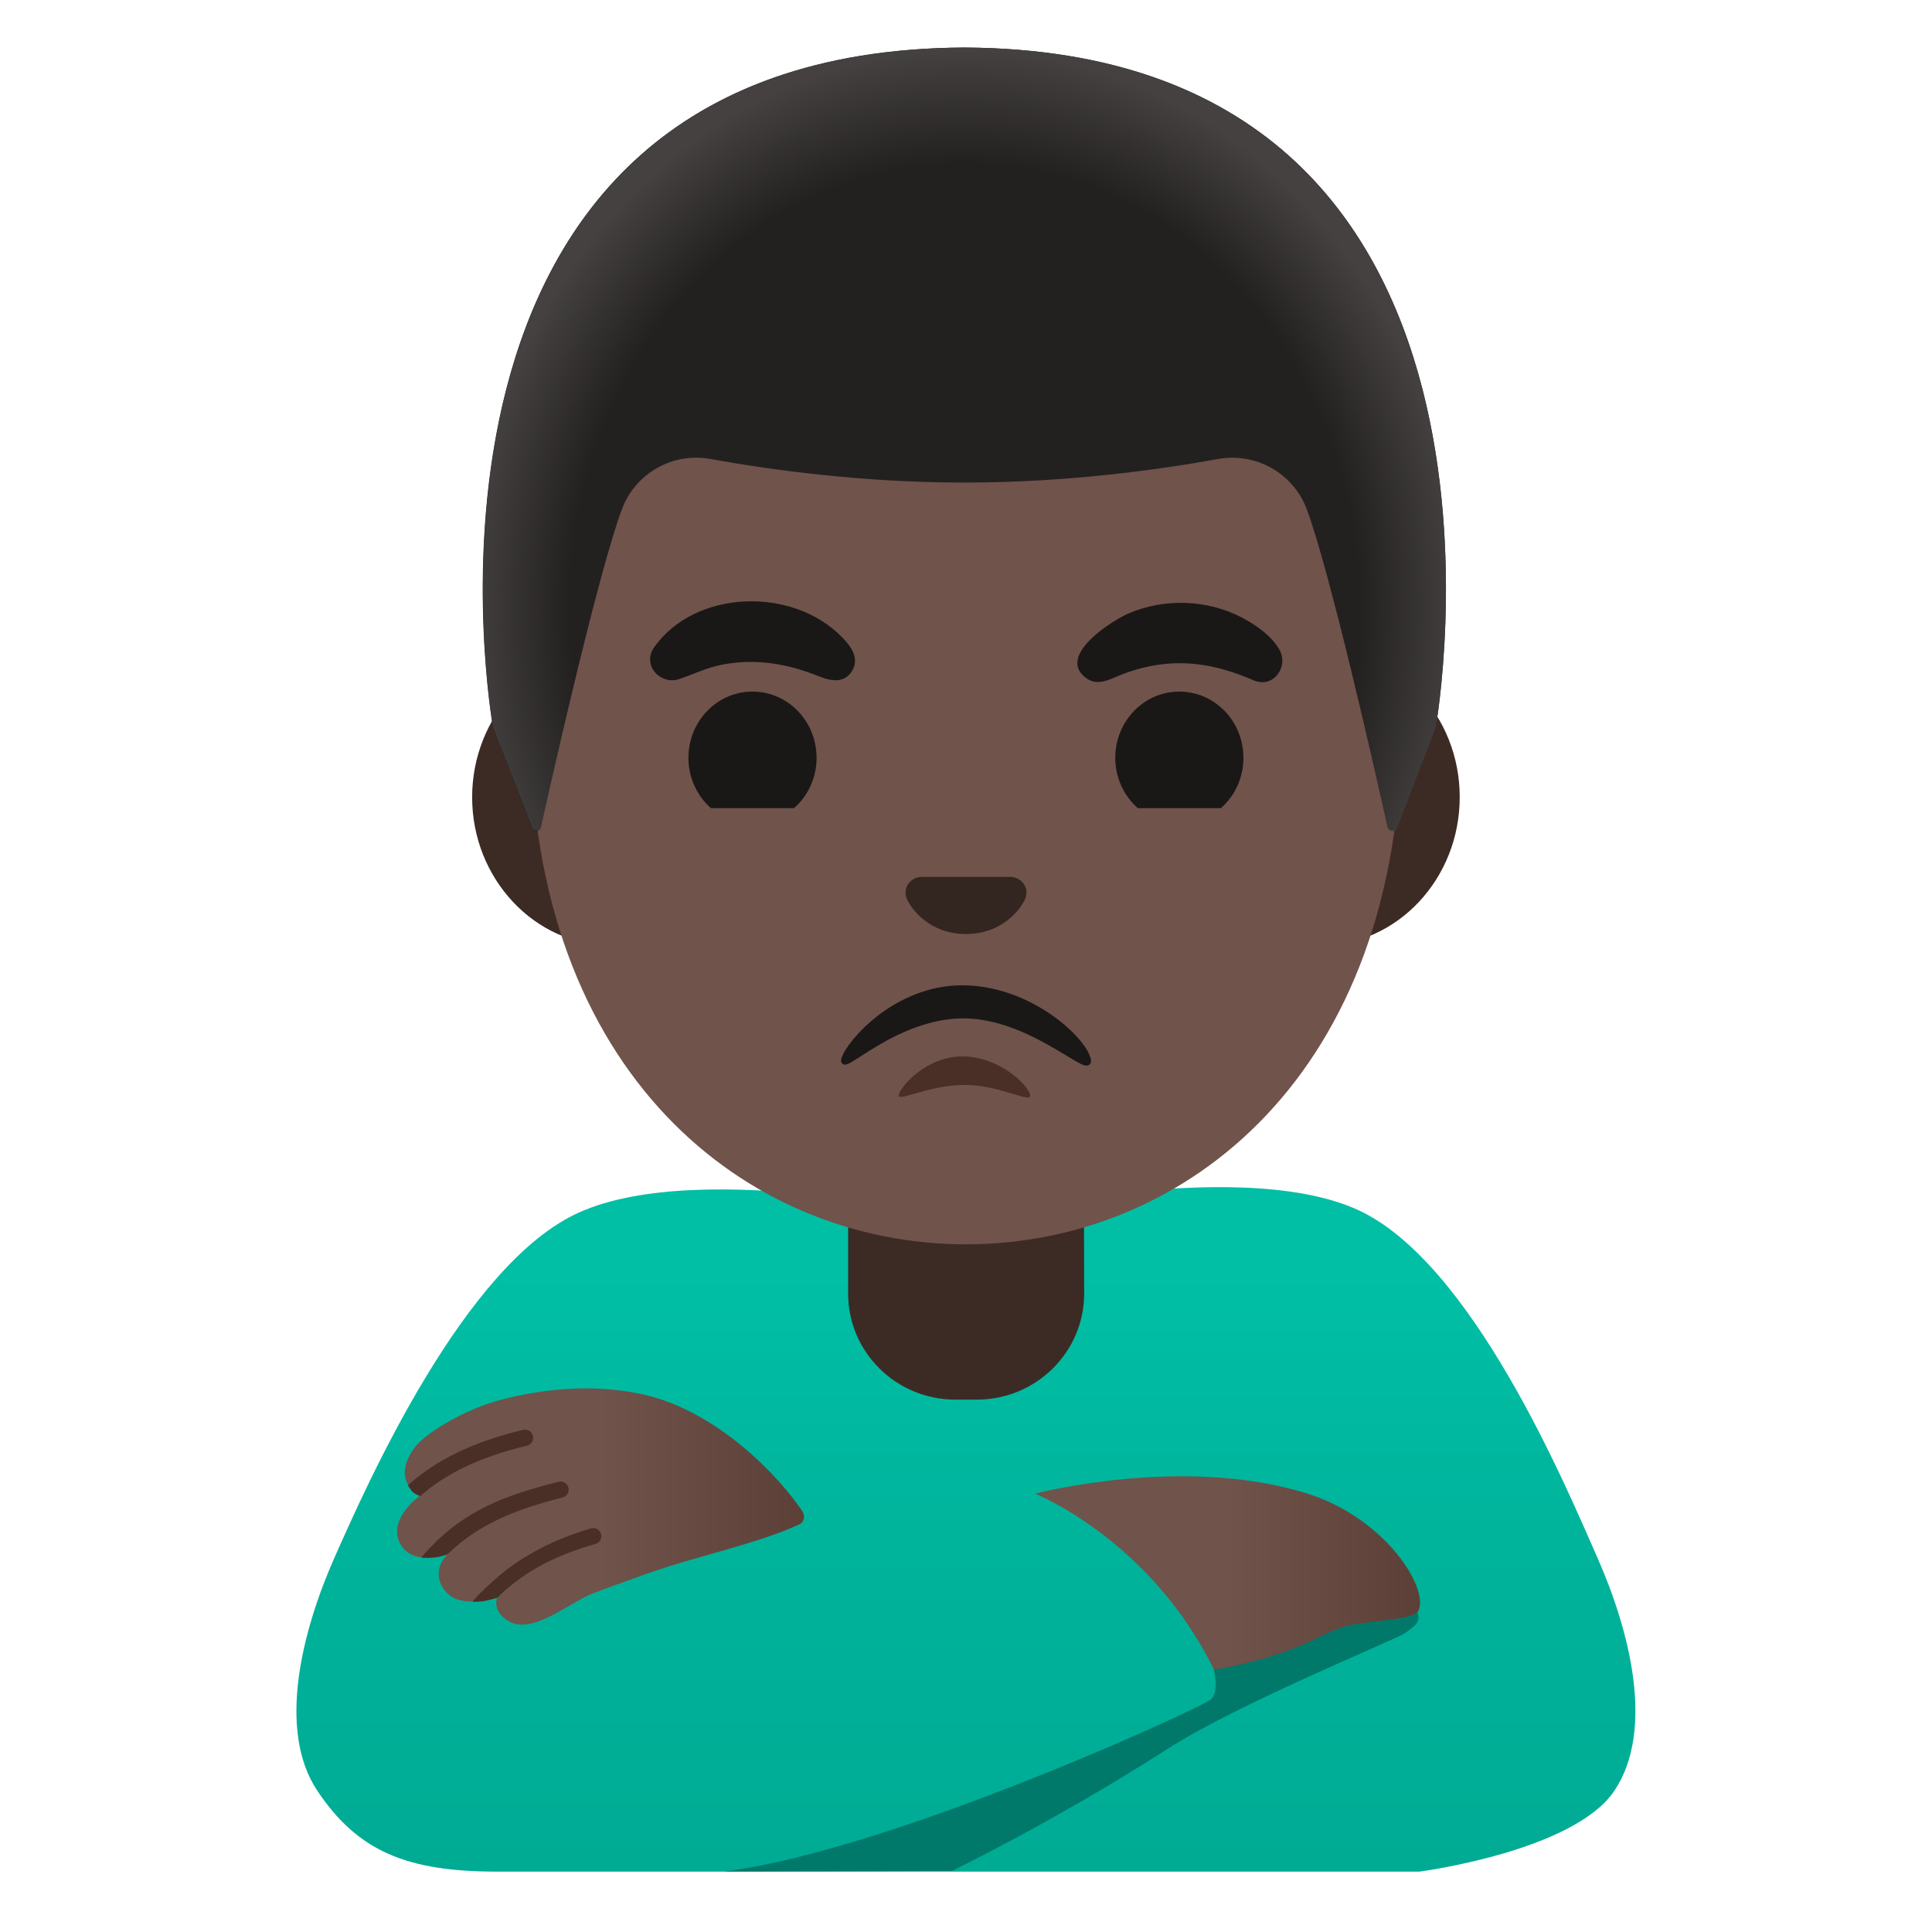 <svg enable-background="new 0 0 128 128" version="1.1" viewBox="0 0 128 128" xmlns="http://www.w3.org/2000/svg"><linearGradient id="d" x1="64" x2="64" y1="84.256" y2="123.66" gradientUnits="userSpaceOnUse"><stop stop-color="#00BFA5" offset="0"/><stop stop-color="#00B29A" offset=".515"/><stop stop-color="#00AB94" offset="1"/></linearGradient><path d="m105.85 103.24c-2.11-4.78-8.32-19.66-15.93-23.1-8.26-3.72-25.92 0.7-25.92 0.7s-17.4-4.23-25.66-0.5c-7.61 3.43-14.08 18.12-16.2 22.9-2.11 4.78-3.8 11.35-1.13 15.38 2.68 4.03 5.93 5.38 11.92 5.38h61.11s10.26-1.34 12.93-5.38c2.68-4.03 0.99-10.6-1.12-15.38z" fill="url(#d)"/><linearGradient id="b" x1="26.31" x2="53.27" y1="99.818" y2="99.818" gradientUnits="userSpaceOnUse"><stop stop-color="#70534A" offset=".5"/><stop stop-color="#5C4037" offset="1"/></linearGradient><path d="m52.88 101.03c0.38-0.12 0.5-0.57 0.28-0.9-1.54-2.32-5.72-6.76-10.76-7.79-3.25-0.67-6.42-0.31-9.15 0.38-2.4 0.61-5.09 2.23-5.79 3.2-1.64 2.28 0.37 3.17 0.37 3.17s-2.01 1.41-1.41 2.97c0.72 1.84 3.24 0.9 3.24 0.9s-1.28 1.17-0.09 2.53c0.99 1.14 3.37 0.35 3.37 0.35s-0.39 0.9 0.77 1.57c1.57 0.91 3.92-1.18 5.54-1.83 0.88-0.35 2.62-0.96 3.67-1.34 3.24-1.15 7.24-1.96 9.96-3.21z" fill="url(#b)"/><path d="m47.95 124c11.25-1.44 31.69-10.89 32.27-11.4s0.2-1.99 0.2-1.99 12.52-5.18 13.2-4.26 0.36 1.24-0.57 1.87c-0.66 0.44-11.06 4.66-15.73 7.67-7.33 4.71-14.24 8.06-14.24 8.06l-15.13 0.05z" fill="#00796B"/><linearGradient id="a" x1="68.578" x2="94.07" y1="104.21" y2="104.21" gradientUnits="userSpaceOnUse"><stop stop-color="#70534A" offset=".5"/><stop stop-color="#5C4037" offset="1"/></linearGradient><path d="m68.58 98.96s7.59 3.01 11.85 11.65c0 0 1.88-0.24 4.34-1.06s3.35-1.65 4.92-1.93 3.96-0.34 4.26-0.87c0.8-1.42-2.11-6.15-7.32-7.79-8.22-2.59-18.05 0-18.05 0z" fill="url(#a)"/><path d="m31.3 106.12c0.35-0.46 1.2-1.23 1.7-1.66 1.55-1.35 3.77-2.52 6.16-3.2 0.28-0.08 0.58 0.08 0.66 0.37 0.08 0.28-0.08 0.58-0.37 0.66-2.93 0.83-4.95 2.02-6.51 3.57 0 0-0.27 0.08-0.78 0.2-0.38 0.08-0.86 0.06-0.86 0.06z" fill="#4A2F27"/><path d="m27.91 103.19c2.72-3.21 5.75-4.16 9.1-5.02 0.28-0.07 0.58 0.1 0.65 0.39s-0.1 0.58-0.39 0.65c-3.16 0.81-5.56 1.77-7.62 3.76 0 0-0.31 0.14-0.73 0.2-0.55 0.08-1.01 0.02-1.01 0.02z" fill="#4A2F27"/><path d="m27.03 98.4c1.9-1.7 4.35-2.88 7.63-3.67 0.29-0.06 0.58 0.11 0.65 0.4s-0.11 0.58-0.4 0.65c-3.04 0.73-5.32 1.8-7.07 3.34 0 0-0.27-0.09-0.46-0.24-0.19-0.17-0.35-0.48-0.35-0.48z" fill="#4A2F27"/><path d="m71.81 77.11h-15.62v8.59c0 3.88 3.18 7.03 7.11 7.03h1.42c3.92 0 7.11-3.15 7.11-7.03l-0.02-8.59z" fill="#3C2B24"/><path d="m87.51 43h-47.02c-5.07 0-9.21 4.42-9.21 9.82s4.15 9.82 9.21 9.82h47.01c5.07 0 9.21-4.42 9.21-9.82 0.01-5.4-4.13-9.82-9.2-9.82z" fill="#3C2B24"/><path d="m64 9.14c-14.97 0-28.84 16.01-28.84 39.05 0 22.92 14.29 34.25 28.84 34.25s28.84-11.34 28.84-34.25c0-23.04-13.87-39.05-28.84-39.05z" fill="#70534A"/><path d="m54.1 50.21c0 1.33-0.58 2.53-1.49 3.33h-5.51c-0.91-0.8-1.49-2-1.49-3.33 0-2.43 1.9-4.39 4.24-4.39 2.35 0 4.25 1.96 4.25 4.39z" fill="#1A1717"/><path d="m82.38 50.21c0 1.33-0.58 2.53-1.49 3.33h-5.51c-0.91-0.8-1.49-2-1.49-3.33 0-2.43 1.9-4.39 4.24-4.39 2.35 0 4.25 1.96 4.25 4.39z" fill="#1A1717"/><path d="m67.32 58.17c-0.09-0.03-0.18-0.06-0.28-0.07h-6.08c-0.09 0.01-0.19 0.03-0.28 0.07-0.55 0.22-0.85 0.79-0.59 1.4s1.47 2.31 3.91 2.31 3.66-1.71 3.91-2.31c0.26-0.61-0.04-1.18-0.59-1.4z" fill="#33251F"/><path d="m72.25 70.09c-0.41-1.47-4.05-4.81-8.5-4.81-4.48 0-7.61 3.65-7.99 4.8-0.02 0.07-0.09 0.28 0.06 0.4 0.2 0.15 0.45-0.01 1.21-0.5 1.36-0.88 3.9-2.51 6.8-2.51 2.74 0 5.29 1.54 6.81 2.46 0.71 0.43 1.1 0.67 1.35 0.67 0.07 0 0.13-0.02 0.18-0.06 0.17-0.13 0.11-0.37 0.08-0.45z" fill="#1A1717"/><path d="m63.9 71.88c2.46 0 4.54 1.34 4.34 0.62-0.21-0.72-2.13-2.51-4.48-2.51s-4.01 1.91-4.21 2.51c-0.19 0.61 1.89-0.62 4.35-0.62z" fill="#4A2F27"/><path d="m63.9 3.15h-0.01s-0.01 0-0.01 0c-39.26 0.21-31.22 45.04-31.22 45.04s1.76 4.62 2.56 6.66c0.12 0.3 0.54 0.26 0.61-0.05 0.84-3.75 3.86-17.04 5.38-21.08 0.9-2.38 3.37-3.77 5.87-3.31 3.85 0.7 9.98 1.56 16.74 1.56h0.07s0.05 0 0.07 0c6.76 0 12.89-0.86 16.74-1.56 2.5-0.45 4.97 0.93 5.87 3.31 1.51 4.03 4.51 17.24 5.36 21.05 0.07 0.31 0.5 0.34 0.61 0.04l2.58-6.62s8.04-44.83-31.22-45.04z" fill="#232020"/><radialGradient id="c" cx="63.89" cy="88.754" r="32.909" gradientTransform="matrix(1 0 0 -1.128 0 140.49)" gradientUnits="userSpaceOnUse"><stop stop-color="#444140" stop-opacity="0" offset=".794"/><stop stop-color="#444140" offset="1"/></radialGradient><path d="m95.12 48.19s8.04-44.83-31.21-45.04h-0.01-0.01c-0.61 0-1.21 0.02-1.8 0.04-1.17 0.05-2.3 0.14-3.38 0.27h-0.03c-0.08 0.01-0.15 0.02-0.23 0.03-33.04 4.16-25.78 44.7-25.78 44.7l2.57 6.63c0.11 0.29 0.54 0.26 0.61-0.04 0.85-3.79 3.85-17.03 5.37-21.06 0.9-2.38 3.37-3.77 5.87-3.31 3.85 0.7 9.98 1.56 16.74 1.56h0.07s0.05 0 0.07 0c6.76 0 12.89-0.86 16.74-1.56 2.5-0.45 4.97 0.93 5.87 3.31 1.52 4.04 4.54 17.36 5.37 21.1 0.07 0.31 0.49 0.34 0.6 0.05 0.79-2.04 2.57-6.68 2.57-6.68z" fill="url(#c)"/><path d="m43.32 42.91c2.75-3.9 9.21-4.03 12.45-0.71 0.56 0.57 1.16 1.33 0.73 2.16-0.47 0.93-1.42 0.78-2.21 0.46-2.1-0.85-4.26-1.23-6.52-0.77-0.98 0.2-1.81 0.61-2.74 0.93-1.24 0.44-2.51-0.87-1.71-2.07z" fill="#1A1717"/><path d="m83.07 45.08c-1.93-0.84-3.88-1.32-6.01-1.08-0.96 0.11-1.92 0.36-2.82 0.72-0.71 0.28-1.49 0.75-2.23 0.24-2.11-1.46 1.64-3.83 2.74-4.31 2.39-1.03 5.23-0.94 7.54 0.27 0.91 0.48 1.91 1.17 2.45 2.08 0.68 1.12-0.34 2.63-1.67 2.08z" fill="#1A1717"/></svg>
